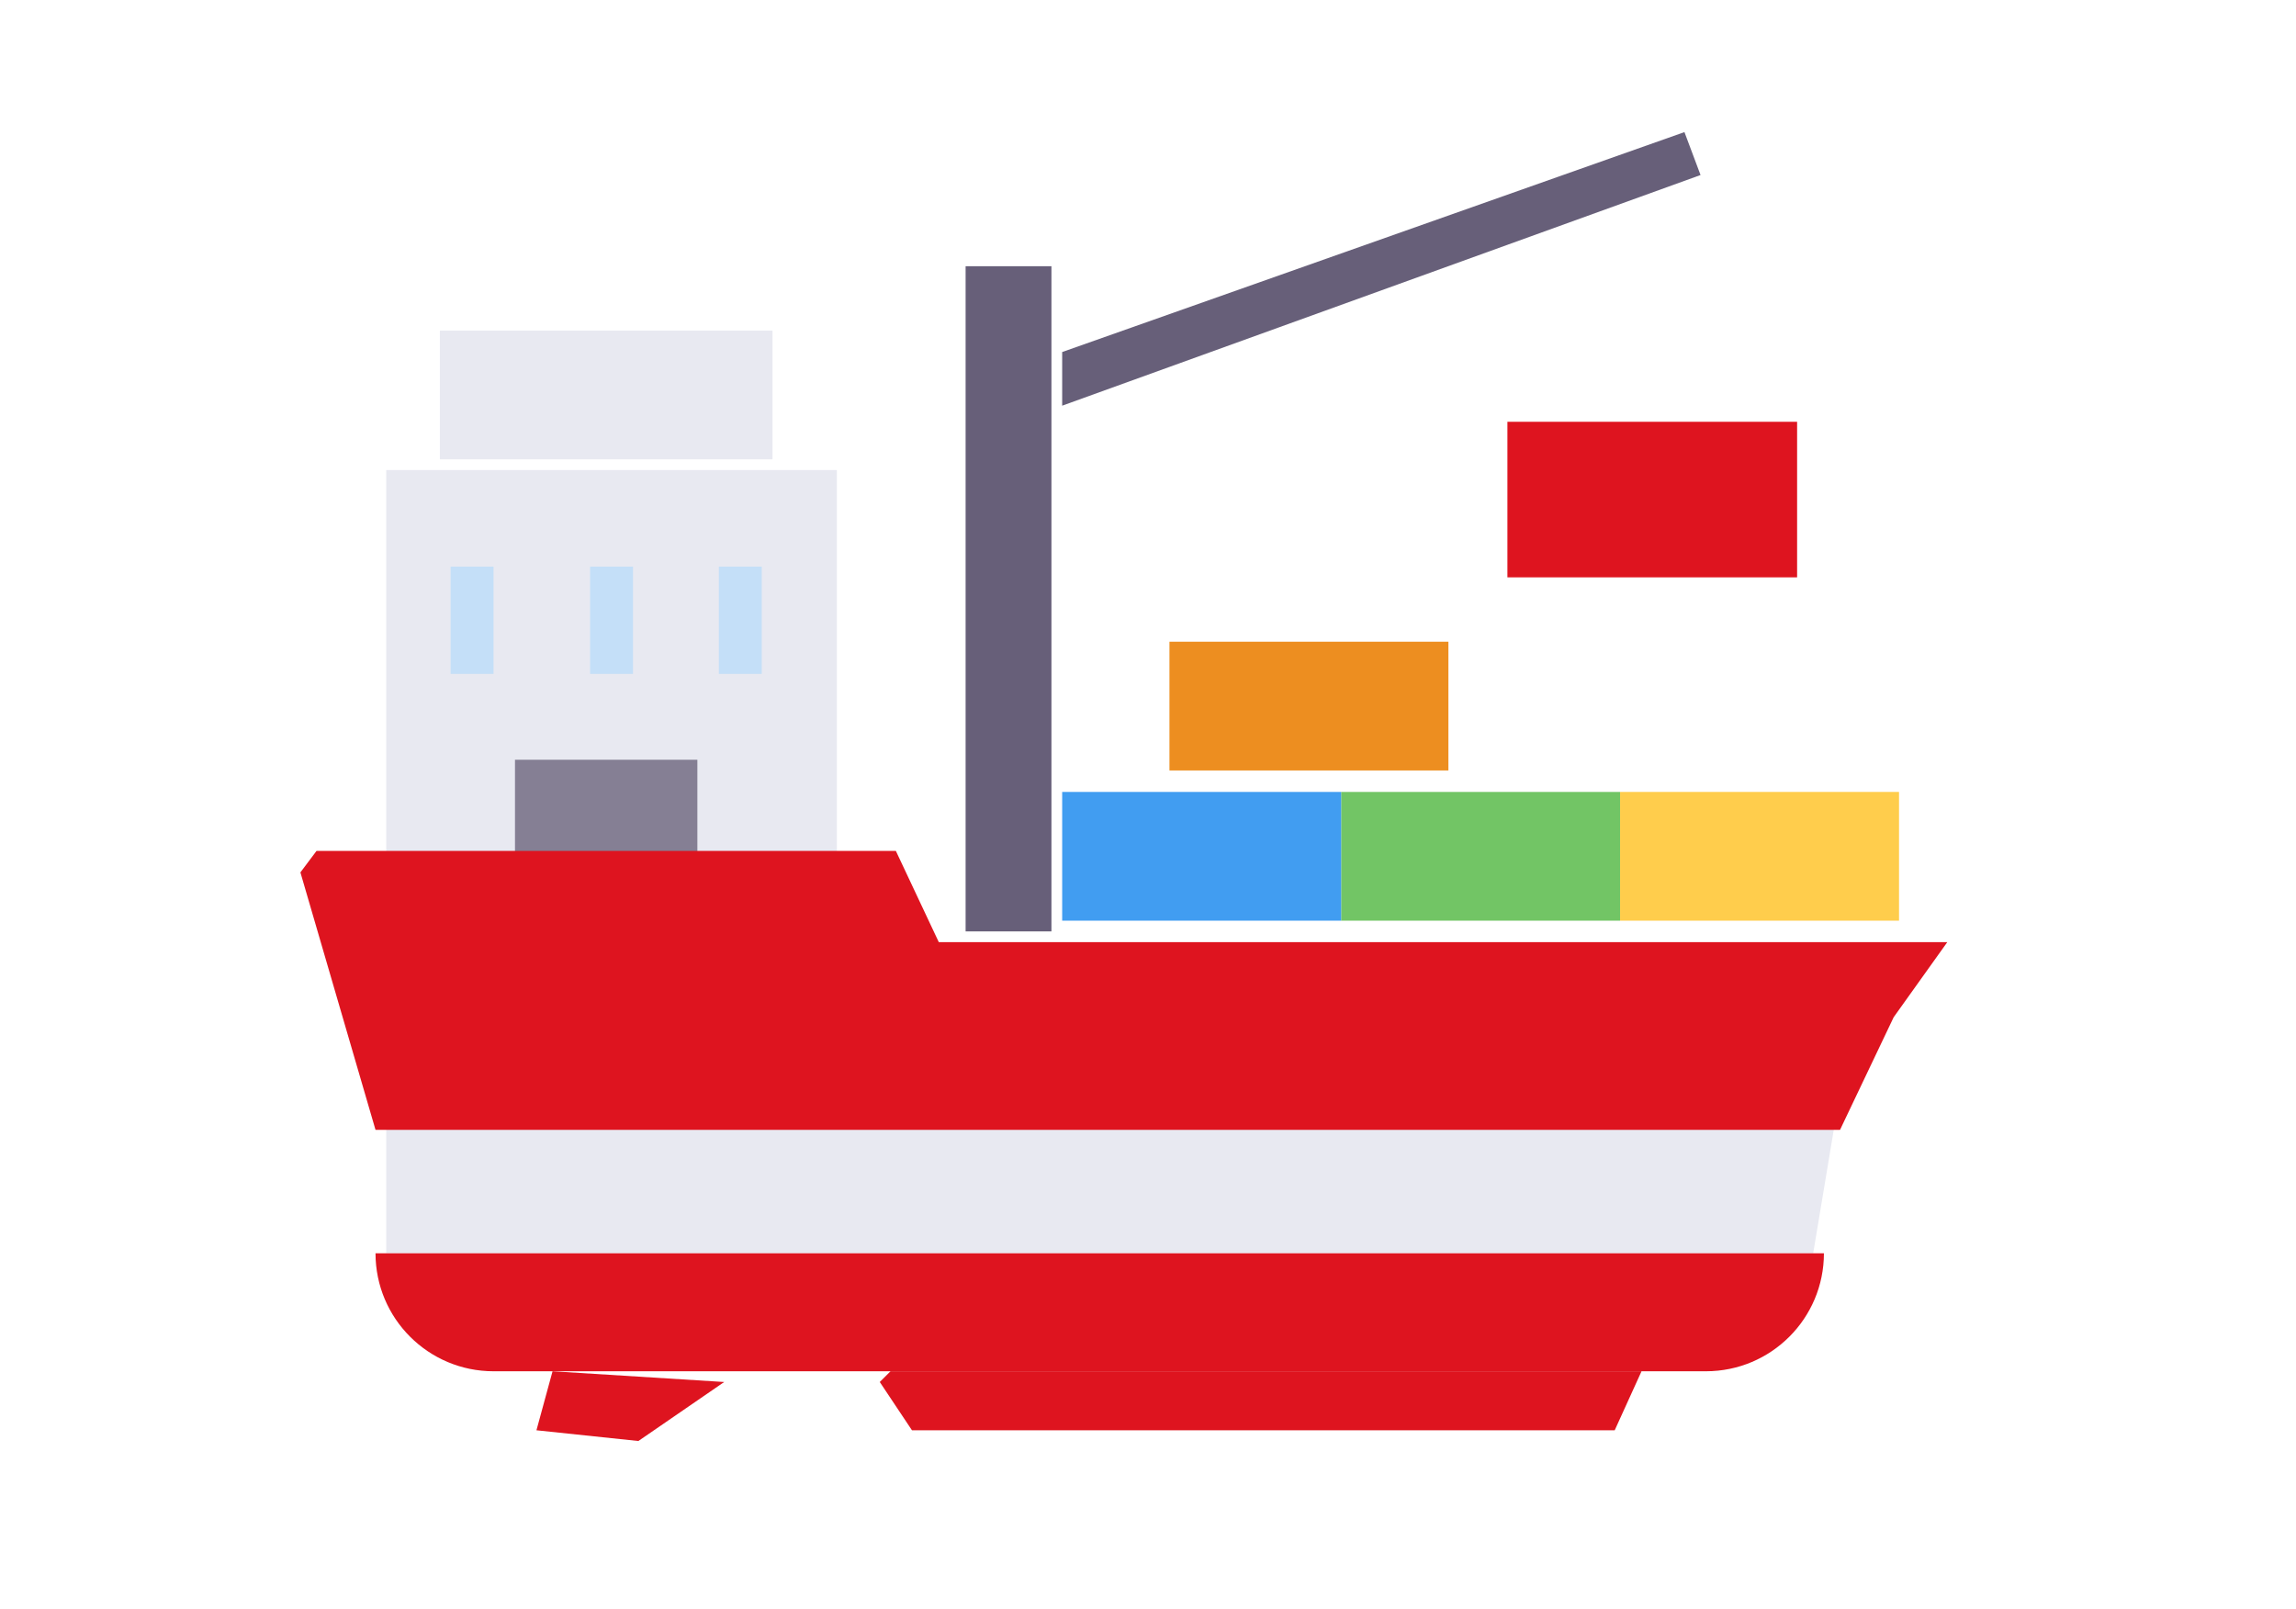 <svg width="214" height="150" viewBox="0 0 214 150" fill="none" xmlns="http://www.w3.org/2000/svg">
<path d="M36 104.813H171L169 116.813H36V104.813Z" fill="#E8E9F1"/>
<rect x="90" y="24.814" width="8" height="62" fill="#675F79"/>
<rect x="41" y="30.814" width="31" height="12" fill="#E8E9F1"/>
<rect x="36" y="43.813" width="42" height="36" fill="#E8E9F1"/>
<rect x="42" y="52.813" width="4" height="10" fill="#C4DFF8"/>
<rect x="48" y="70.814" width="17" height="9" fill="#857F94"/>
<rect x="55" y="52.813" width="4" height="10" fill="#C4DFF8"/>
<rect x="67" y="52.813" width="4" height="10" fill="#C4DFF8"/>
<path d="M35 116.813H170V116.813C170 122.889 165.075 127.813 159 127.813H46C39.925 127.813 35 122.889 35 116.813V116.813Z" fill="#DE141F"/>
<path d="M171.5 105.313H35L28 81.314L29.5 79.314H83.5L87.5 87.814H181.5L176.5 94.814L171.5 105.313Z" fill="#DE141F"/>
<path d="M167.5 39.313H140.5V53.813H167.5V39.313Z" fill="#DE141F"/>
<rect x="151" y="73.814" width="26" height="12" fill="#FFCD4C"/>
<rect x="125" y="73.814" width="26" height="12" fill="#72C565"/>
<rect x="99" y="73.814" width="26" height="12" fill="#419DF1"/>
<rect x="109" y="59.813" width="26" height="12" fill="#ED8E20"/>
<path d="M50 133.313L51.5 127.813L67.5 128.813L59.5 134.313L50 133.313Z" fill="#DE141F"/>
<path d="M85 133.313L82 128.813L83 127.813H153L150.5 133.313H85Z" fill="#DE141F"/>
<path d="M99 32.813L157 12.313L158.5 16.314L99 37.813V32.813Z" fill="#675F79"/>
</svg>
